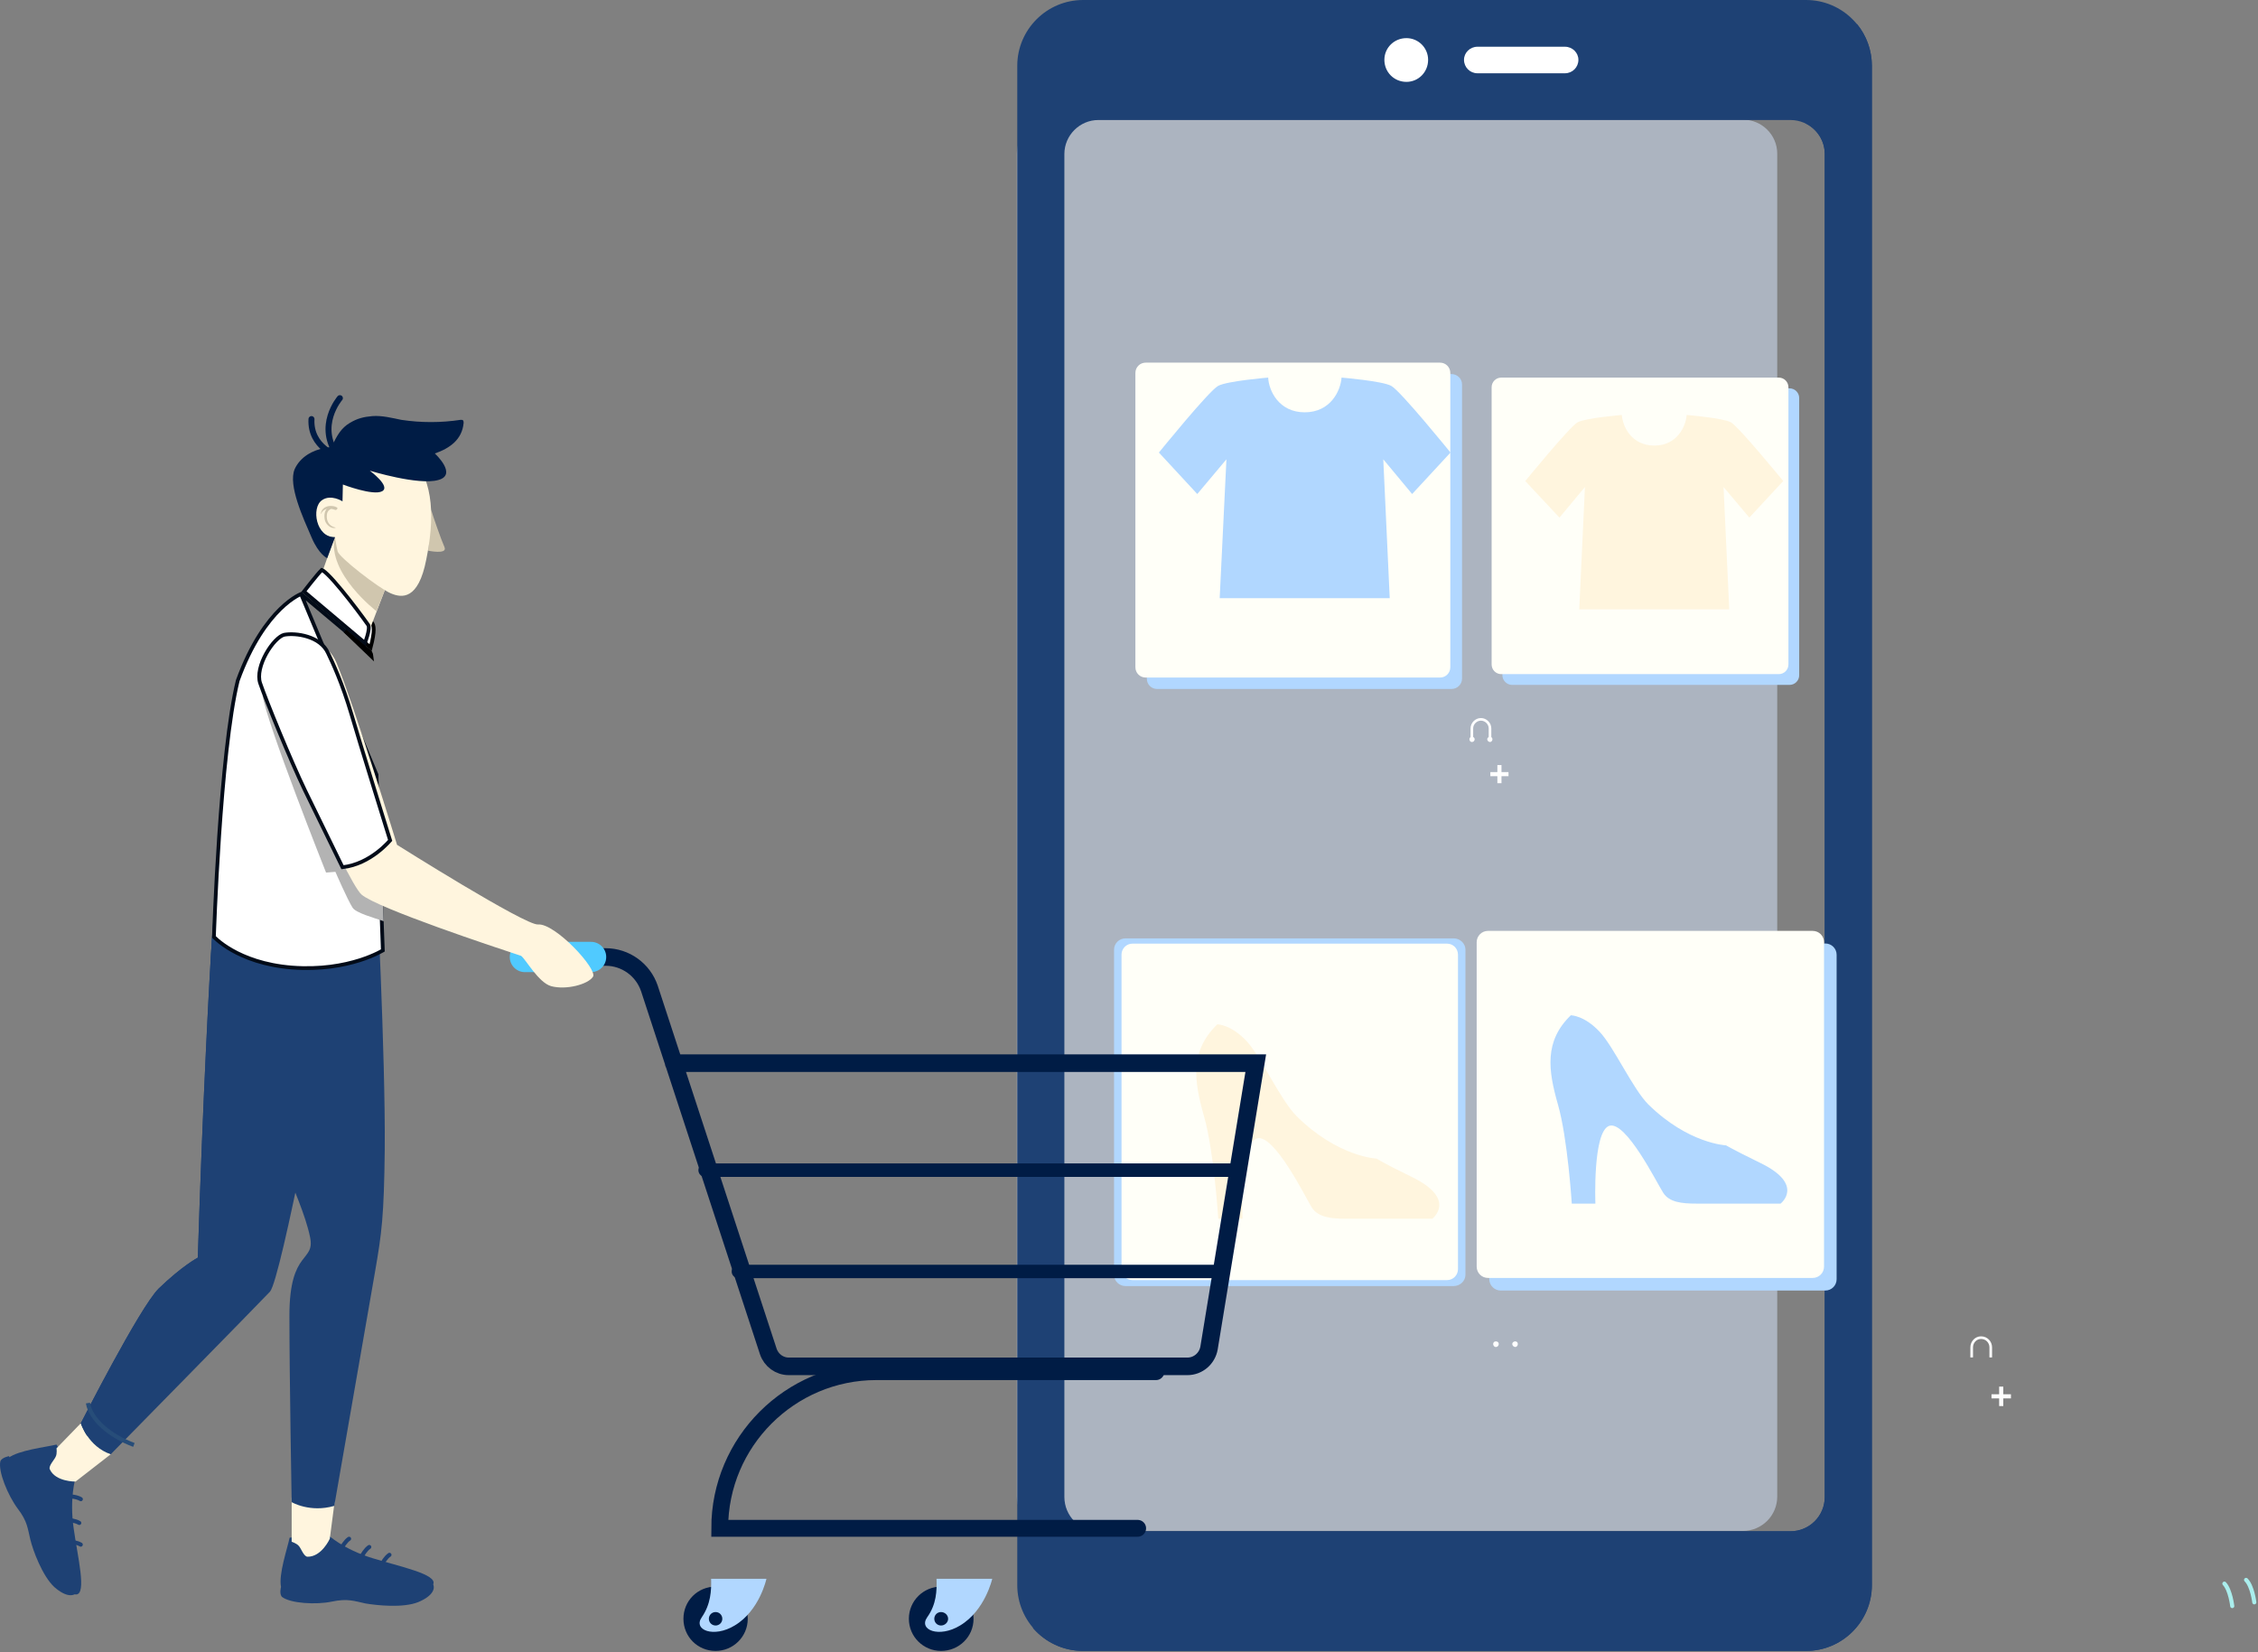 <svg width="604" height="442" viewBox="0 0 604 442" fill="none" xmlns="http://www.w3.org/2000/svg">
<rect x="0" y="0" width="604" height="442" fill="#808080" stroke="none"/>
<g clip-path="url(#clip0_4_3041)">
<path opacity="0.5" d="M466.2 32H281.1C276.1 32 272 36.1 272 41.1V400.3C272 405.4 276.1 409.5 281.1 409.5H466.2C471.3 409.5 475.4 405.4 475.4 400.3V41.1C475.4 36.1 471.3 32 466.2 32Z" fill="#D9E8FF"/>
<path fill-rule="evenodd" clip-rule="evenodd" d="M500.712 17.6V424C500.712 433.7 492.812 441.6 483.112 441.6H289.712C280.012 441.6 272.112 433.7 272.112 424V17.6C272.112 7.9 280.012 0 289.712 0H483.112C492.812 0 500.712 7.9 500.712 17.6ZM488.112 41.2C488.112 36.2 484.012 32.1 478.912 32.1H293.812C288.812 32.1 284.712 36.2 284.712 41.2V400.4C284.712 405.5 288.812 409.6 293.812 409.6H478.912C484.012 409.6 488.112 405.5 488.112 400.4V41.2Z" fill="#1E4174"/>
<path d="M289.712 441.6H483.112C492.812 441.6 500.712 433.7 500.712 424V17.6C500.712 13.4 499.212 9.4 496.712 6.4L483.012 33C486.012 34.5 488.112 37.6 488.112 41.2V400.4C488.112 405.5 484.012 409.6 478.912 409.6H293.812C292.512 409.6 291.212 409.3 290.012 408.7L276.312 435.5C279.512 439.2 284.312 441.6 289.712 441.6Z" fill="#1E4174"/>
<path d="M376.212 21.9C372.912 21.9 370.312 19.3 370.312 16C370.312 12.8 372.912 10.2 376.212 10.2C379.412 10.2 382.012 12.8 382.012 16C382.012 19.3 379.412 21.9 376.212 21.9Z" fill="white"/>
<path d="M422.212 16C422.212 14.1 420.612 12.5 418.612 12.5H395.212C393.212 12.5 391.612 14.1 391.612 16C391.612 18 393.212 19.6 395.212 19.6H418.612C420.612 19.6 422.212 18 422.212 16Z" fill="white"/>
<g style="mix-blend-mode:multiply">
<path d="M388.253 184.292H309.522C307.993 184.292 306.77 183.069 306.77 181.541V102.809C306.77 101.281 307.993 100.058 309.522 100.058H388.253C389.782 100.058 391.081 101.281 391.081 102.809V181.541C391.081 183.069 389.782 184.292 388.253 184.292Z" fill="#B1D7FF"/>
</g>
<path d="M385.195 181.235H306.464C304.935 181.235 303.712 180.012 303.712 178.483V99.752C303.712 98.223 304.935 97 306.464 97H385.195C386.724 97 387.947 98.223 387.947 99.752V178.483C387.947 180.012 386.724 181.235 385.195 181.235Z" fill="#FFFFF8"/>
<path d="M393.059 197.737C393.059 197.363 393.339 197.083 393.712 197.083C394.179 197.083 394.459 197.363 394.459 197.737C394.459 198.11 394.179 198.483 393.712 198.483C393.339 198.483 393.059 198.11 393.059 197.737Z" fill="white"/>
<path d="M397.82 197.737C397.82 197.363 398.194 197.083 398.567 197.083C398.94 197.083 399.221 197.363 399.221 197.737C399.221 198.11 398.94 198.483 398.567 198.483C398.194 198.483 397.82 198.11 397.82 197.737Z" fill="white"/>
<path d="M393.712 197.363V194.842C393.712 193.535 394.833 192.415 396.14 192.415C397.447 192.415 398.567 193.535 398.567 194.842V197.363" stroke="white" stroke-width="0.7"/>
<path d="M401.088 207.072V204.645" stroke="white" stroke-width="1.1"/>
<path d="M401.088 209.5V207.072" stroke="white" stroke-width="1.1"/>
<path d="M401.088 207.072H398.66" stroke="white" stroke-width="1.1"/>
<path d="M403.515 207.072H401.088" stroke="white" stroke-width="1.1"/>
<path d="M349 160H371.743L370.019 122.858L377.737 132.143L388 121.05C388 121.05 374.617 104.533 372.154 103.219C369.773 101.904 358.853 101 358.853 101C358.606 104.533 355.897 110.286 349 110.286C342.103 110.286 339.394 104.533 339.229 101C339.229 101 328.227 101.904 325.846 103.219C323.383 104.533 310 121.05 310 121.05L320.263 132.143L328.063 122.858L326.257 160H349Z" fill="#B1D7FF"/>
<g style="mix-blend-mode:multiply">
<path d="M478.681 183.2H404.47C403.103 183.2 401.879 182.048 401.879 180.609V106.47C401.879 105.031 403.103 103.879 404.47 103.879H478.681C480.12 103.879 481.272 105.031 481.272 106.47V180.609C481.272 182.048 480.12 183.2 478.681 183.2Z" fill="#B1D7FF"/>
</g>
<path d="M475.802 180.321H401.591C400.152 180.321 399 179.169 399 177.73V103.591C399 102.152 400.152 101 401.591 101H475.802C477.241 101 478.393 102.152 478.393 103.591V177.73C478.393 179.169 477.241 180.321 475.802 180.321Z" fill="#FFFFF8"/>
<path d="M527.412 363.1V360.4C527.412 359 528.512 357.8 529.912 357.8C531.412 357.8 532.512 359 532.512 360.4V363.1" stroke="white" stroke-width="0.7"/>
<path d="M535.312 373.499V370.899" stroke="white" stroke-width="1.1"/>
<path d="M535.312 376.099V373.499" stroke="white" stroke-width="1.1"/>
<path d="M535.312 373.499H532.712" stroke="white" stroke-width="1.1"/>
<path d="M537.912 373.499H535.312" stroke="white" stroke-width="1.1"/>
<path d="M442.536 163H462.561L461.038 130.265L467.931 138.448L477 128.671C477 128.671 465.101 114.114 462.997 112.955C460.82 111.797 451.17 111 451.17 111C450.953 114.114 448.558 119.184 442.536 119.184C436.442 119.184 434.047 114.114 433.83 111C433.83 111 424.18 111.797 422.003 112.955C419.899 114.114 408 128.671 408 128.671L417.142 138.448L423.962 130.265L422.439 163H442.536Z" fill="#FFF5DE"/>
<g style="mix-blend-mode:multiply">
<path d="M488.252 345.199H401.402C399.802 345.199 398.37 343.851 398.37 342.166V255.401C398.37 253.716 399.802 252.368 401.402 252.368H488.252C489.936 252.368 491.284 253.716 491.284 255.401V342.166C491.284 343.851 489.936 345.199 488.252 345.199Z" fill="#B1D7FF"/>
</g>
<path d="M484.882 341.83H398.033C396.348 341.83 395 340.483 395 338.798V252.033C395 250.348 396.348 249 398.033 249H484.882C486.567 249 487.915 250.348 487.915 252.033V338.798C487.915 340.483 486.567 341.83 484.882 341.83Z" fill="#FFFFF8"/>
<path d="M420.187 271.575C413.027 278.483 414.122 286.317 416.733 295.415C419.345 304.512 420.44 321.95 420.44 321.95H426.758C426.758 321.95 426 302.659 430.464 301.143C434.929 299.711 443.184 316.39 444.869 319.001C446.47 321.613 449.923 321.95 453.798 321.95C457.589 321.95 476.29 321.95 476.29 321.95C476.29 321.95 482.86 316.895 470.899 311.083C463.149 307.292 461.717 306.366 461.717 306.366C461.717 306.366 451.608 305.944 440.91 295.415C436.782 291.287 431.728 280.083 427.937 276.04C423.809 271.575 420.187 271.575 420.187 271.575Z" fill="#B1D7FF"/>
<g style="mix-blend-mode:multiply">
<path d="M388.847 344H301.068C299.364 344 298 342.65 298 340.962V254.038C298 252.35 299.364 251 301.068 251H388.847C390.551 251 392 252.35 392 254.038V340.962C392 342.65 390.551 344 388.847 344Z" fill="#B1D7FF"/>
</g>
<path d="M387.06 342.411H302.94C301.307 342.411 300 341.104 300 339.471V255.351C300 253.718 301.307 252.411 302.94 252.411H387.06C388.693 252.411 390 253.718 390 255.351V339.471C390 341.104 388.693 342.411 387.06 342.411Z" fill="#FFFFF8"/>
<path d="M399.412 359.5C399.412 359.1 399.712 358.8 400.112 358.8C400.612 358.8 400.912 359.1 400.912 359.5C400.912 359.9 400.612 360.3 400.112 360.3C399.712 360.3 399.412 359.9 399.412 359.5Z" fill="white"/>
<path d="M404.512 359.5C404.512 359.1 404.912 358.8 405.312 358.8C405.712 358.8 406.012 359.1 406.012 359.5C406.012 359.9 405.712 360.3 405.312 360.3C404.912 360.3 404.512 359.9 404.512 359.5Z" fill="white"/>
<path d="M325.618 274C318.182 281.217 319.393 289.217 322.073 298.609C324.754 308 325.878 326 325.878 326H332.363C332.363 326 331.584 306.087 336.167 304.522C340.75 303.043 349.223 320.261 350.866 322.957C352.595 325.652 356.141 326 360.118 326C364.009 326 383.118 326 383.118 326C383.118 326 389.949 320.783 377.584 314.783C369.716 310.957 368.246 309.913 368.246 309.913C368.246 309.913 357.87 309.478 346.889 298.609C342.565 294.348 337.378 282.783 333.573 278.609C329.336 274 325.618 274 325.618 274Z" fill="#FFF5DE"/>
<path d="M150.707 255.981H162.007C167.307 255.981 172.007 259.381 173.707 264.381L205.507 361.481C206.307 363.881 208.507 365.481 211.007 365.481H317.607C320.507 365.481 322.907 363.381 323.407 360.581L335.907 284.381H180.207" stroke="#001C45" stroke-width="4.7" stroke-linecap="round"/>
<path d="M309.217 366.9H234.417C211.317 366.9 192.517 385.7 192.517 408.8H304.317" stroke="#001C45" stroke-width="4.5" stroke-linecap="round"/>
<path d="M182.817 432.999C182.817 428.199 186.617 424.399 191.417 424.399C196.117 424.399 200.017 428.199 200.017 432.999C200.017 437.799 196.117 441.599 191.417 441.599C186.617 441.599 182.817 437.799 182.817 432.999Z" fill="#001C45"/>
<path d="M190.217 422.3C190.317 425.5 190.117 429.1 187.717 432.6C185.317 436 190.917 438.2 196.517 434.8C203.217 430.8 205.017 422.3 205.017 422.3H190.217Z" fill="#B1D7FF"/>
<path d="M189.617 433C189.617 432 190.417 431.2 191.417 431.2C192.417 431.2 193.217 432 193.217 433C193.217 434 192.417 434.8 191.417 434.8C190.417 434.8 189.617 434 189.617 433Z" fill="#001C45"/>
<path d="M243.117 432.999C243.117 428.199 247.017 424.399 251.717 424.399C256.517 424.399 260.417 428.199 260.417 432.999C260.417 437.799 256.517 441.599 251.717 441.599C247.017 441.599 243.117 437.799 243.117 432.999Z" fill="#001C45"/>
<path d="M250.517 422.3C250.617 425.5 250.517 429.1 248.017 432.6C245.617 436 251.217 438.2 256.817 434.8C263.517 430.8 265.417 422.3 265.417 422.3H250.517Z" fill="#B1D7FF"/>
<path d="M249.917 433C249.917 432 250.717 431.2 251.717 431.2C252.717 431.2 253.617 432 253.617 433C253.617 434 252.717 434.8 251.717 434.8C250.717 434.8 249.917 434 249.917 433Z" fill="#001C45"/>
<path d="M188.617 313H331.017" stroke="#001C45" stroke-width="3.6" stroke-linecap="round"/>
<path d="M197.517 340.1H326.517" stroke="#001C45" stroke-width="3.6" stroke-linecap="round"/>
<path d="M158.107 255.981H140.407" stroke="#50CAFF" stroke-width="8.1" stroke-linecap="round"/>
<path d="M115.873 423.8C116.373 424.8 115.973 426.8 111.973 428.5C107.873 430.2 100.673 429.4 97.773 428.9C94.873 428.3 93.073 427.5 88.773 428.4C84.573 429.3 77.573 428.9 75.373 427.1C74.673 426.2 75.173 424.5 75.173 424.5L115.873 423.8Z" fill="#1E4174"/>
<path d="M90.073 416.9C90.073 416.9 91.473 412.9 93.373 411.6" stroke="#1E4174" stroke-width="1.1" stroke-linecap="round"/>
<path d="M95.473 419.1C95.473 419.1 96.873 415.1 98.773 413.8" stroke="#1E4174" stroke-width="1.1" stroke-linecap="round"/>
<path d="M100.873 421.2C100.873 421.2 102.273 417.2 104.173 415.9" stroke="#1E4174" stroke-width="1.1" stroke-linecap="round"/>
<path d="M77.473 411.3C76.873 414.2 74.473 421.1 75.173 424.5C78.173 427 84.573 427.2 89.473 426C94.273 424.7 97.673 427.2 103.673 427.6C109.673 427.9 114.673 426.3 115.873 423.8C117.173 421.1 106.773 419 99.673 416.8C91.773 414.4 87.673 410.5 87.673 410.5L77.473 411.3Z" fill="#1E4174"/>
<path d="M78.017 400.6V412.4C78.017 412.4 79.317 412.8 79.917 413.5C80.517 414.1 81.217 416.3 82.217 416.4C86.017 416.5 88.217 411.6 88.217 411.6L89.617 400.9L78.017 400.6Z" fill="#FFF5DE"/>
<path d="M20.512 426C19.812 426.9 17.812 427.4 14.512 424.5C11.312 421.5 8.812 414.7 8.112 411.8C7.412 409 7.412 407 4.712 403.5C2.112 400 -0.588 393.5 0.112 390.8C0.612 389.8 2.412 389.5 2.412 389.5L20.512 426Z" fill="#1E4174"/>
<path d="M15.417 400.3C15.417 400.3 19.617 399.8 21.617 401" stroke="#1E4174" stroke-width="1.1" stroke-linecap="round"/>
<path d="M15 406.564C15 406.564 19.2 406.164 21.2 407.364" stroke="#1E4174" stroke-width="1.1" stroke-linecap="round"/>
<path d="M15.4 412.364C15.4 412.364 19.6 411.964 21.6 413.164" stroke="#1E4174" stroke-width="1.1" stroke-linecap="round"/>
<path d="M15.117 386.399C12.217 387.099 4.917 387.899 2.217 389.999C1.217 393.799 3.817 399.699 7.017 403.499C10.117 407.399 9.417 411.499 11.617 417.099C13.917 422.699 17.517 426.399 20.317 426.499C23.317 426.499 20.717 416.199 19.717 408.899C18.517 400.699 20.217 395.299 20.217 395.299L15.117 386.399Z" fill="#1E4174"/>
<path d="M21.617 380.699L15.117 387.399C15.117 387.399 15.317 388.799 14.917 389.599C14.617 390.399 12.917 392.099 13.317 392.999C14.817 396.399 20.217 396.299 20.217 396.299L29.617 388.999L21.617 380.699Z" fill="#FFF5DE"/>
<path d="M100.617 233.8C87.517 233.8 77.717 234.7 77.717 234.7C73.517 236.6 66.317 246.1 64.217 252.2C62.117 258.2 62.917 268.3 64.117 273.5C70.217 302.6 80.517 319.3 82.917 330.8C84.417 337.8 77.417 334 77.417 351.9C77.417 367.8 78.017 401.8 78.017 401.8C78.017 401.8 82.917 404.7 89.417 402.8C89.417 402.8 99.217 346.6 100.317 340.2C102.117 329.8 102.717 325.4 102.917 307.4C103.117 282.1 100.617 233.8 100.617 233.8Z" fill="#1E4174"/>
<path d="M29.617 389C29.617 389 69.117 348.8 72.217 345.5C75.217 342.1 87.617 275.6 88.417 270.6C88.417 270.6 100.817 257.9 101.217 247.5L61.017 227.3C59.317 233.7 57.917 234 56.717 250.8C56.117 259.3 54.217 294.6 52.917 336.4C52.917 336.4 48.717 338.6 42.417 344.7C37.317 349.8 21.617 380.7 21.617 380.7C21.617 380.7 23.517 386.9 29.617 389Z" fill="#1E4174"/>
<path d="M56.717 250.799C56.117 259.299 54.217 294.599 52.917 336.399C52.917 336.399 48.717 338.599 42.417 344.699C37.317 349.799 21.617 380.699 21.617 380.699C21.617 380.699 22.117 382.299 23.317 384.099C27.117 376.199 37.217 357.399 42.117 350.699C48.217 342.199 55.417 339.699 56.717 338.599C58.017 337.499 57.317 333.899 57.817 325.899C58.217 317.799 62.917 248.299 62.917 248.299L57.717 240.399C57.317 242.999 57.017 246.299 56.717 250.799Z" fill="#1E4174"/>
<path d="M98.617 256.5C98.617 256.5 90.717 263.6 77.917 263.6C65.217 263.6 56.317 258 56.317 258L56.717 250.8L98.617 256.5Z" fill="#1E4174"/>
<path d="M23.517 375.3C24.317 379.8 29.417 384.1 35.817 386.5" stroke="#274D79" stroke-width="1.1"/>
<path d="M83.379 159.968L99.429 166.522C99.73 166.855 99.967 167.367 99.967 168.412C99.967 169.445 99.735 170.949 99.139 173.213L83.379 159.968Z" fill="white" stroke="black"/>
<path d="M115.317 136.3C115.717 137.8 118.017 144.4 118.917 146.4C119.717 148.4 114.517 147.3 114.517 147.3L115.317 136.3Z" fill="#D0C6AE"/>
<path d="M84.317 158.3L98.017 170.7L102.917 157.9L89.517 143.7L84.317 158.3Z" fill="#FFF5DE"/>
<path d="M100.717 163.5C100.717 163.5 87.517 153.4 89.517 143.7L102.917 157.9L100.717 163.5Z" fill="#D0C6AE"/>
<path d="M89.617 143.7C89.617 143.7 89.917 145.9 90.317 147.5C90.817 149.2 101.417 157.4 104.517 158.7C107.517 160 111.917 160.5 114.017 149.7C116.217 138.9 116.117 129 110.317 122.3C104.617 115.5 93.317 117.9 87.117 123.5C80.917 129.1 81.717 143.6 89.617 143.7Z" fill="#FFF5DE"/>
<path d="M89.617 143.7L87.517 149.3C87.517 149.3 85.317 148.4 83.317 143.7C81.117 138.6 77.017 129.8 78.817 125.5C80.317 122.2 83.617 120.4 87.017 119.8C88.117 119.6 88.517 119.8 89.017 118.8C90.217 116.5 91.217 114.5 93.617 113.1C95.617 111.9 97.317 111.5 99.617 111.3C102.117 111.1 104.917 111.8 107.317 112.3C112.617 113.1 117.917 113.1 123.217 112.3C123.417 112.3 123.717 112.3 123.817 112.4C124.017 112.6 124.017 112.9 124.017 113.1C123.617 117.6 120.317 119.9 116.317 121.3C116.317 121.3 122.517 127 117.217 128.4C111.917 129.9 98.917 125.9 98.917 125.9C98.917 125.9 104.617 130.1 102.217 131.4C99.817 132.7 91.717 129.6 91.717 129.6L91.617 134.1C91.617 134.1 88.517 132.1 86.117 133.8C83.217 135.8 84.517 143.8 89.617 143.7Z" fill="#001C45"/>
<path d="M90.917 106.5C90.917 106.5 84.417 114 90.417 122C90.417 122 82.917 119.7 83.317 112.1" stroke="#001C45" stroke-width="1.6" stroke-linecap="round"/>
<path d="M97.649 171.881C97.637 171.913 97.625 171.944 97.613 171.974L81.305 158.226C81.399 158.104 81.512 157.958 81.642 157.791C82.027 157.295 82.554 156.622 83.121 155.912C84.219 154.536 85.433 153.066 86.075 152.445C86.132 152.465 86.221 152.507 86.345 152.584C86.668 152.786 87.103 153.15 87.629 153.66C88.674 154.673 89.997 156.178 91.382 157.855C94.147 161.206 97.113 165.194 98.507 167.185C98.621 167.351 98.687 167.719 98.627 168.321C98.571 168.89 98.415 169.552 98.225 170.196C98.036 170.835 97.819 171.438 97.649 171.881Z" fill="white" stroke="#020B18"/>
<path d="M80.525 158.876C80.48 158.895 80.43 158.918 80.374 158.944C80.097 159.071 79.686 159.278 79.167 159.589C78.129 160.212 76.657 161.254 74.954 162.92C71.554 166.247 67.222 172.074 63.596 182.046C61.212 191.701 59.616 208.865 58.616 223.659C58.116 231.054 57.767 237.844 57.542 242.785C57.429 245.256 57.348 247.264 57.295 248.654C57.268 249.349 57.249 249.89 57.236 250.257C57.231 250.402 57.227 250.52 57.224 250.61C57.264 250.651 57.314 250.702 57.373 250.76C57.568 250.954 57.867 251.234 58.273 251.577C59.084 252.262 60.325 253.194 62.027 254.165C65.43 256.106 70.684 258.207 78.055 258.801C85.783 259.396 91.944 258.207 96.167 256.873C98.278 256.206 99.905 255.503 101.001 254.969C101.549 254.702 101.964 254.477 102.24 254.321C102.303 254.285 102.358 254.253 102.407 254.225L102.403 254.12L102.361 252.982L102.208 248.829C102.08 245.34 101.905 240.562 101.717 235.405C101.343 225.095 100.918 213.271 100.718 207.219L80.525 158.876Z" fill="white"/>
<path d="M80.525 158.876C80.48 158.895 80.43 158.918 80.374 158.944C80.097 159.071 79.686 159.278 79.167 159.589C78.129 160.212 76.657 161.254 74.954 162.92C71.554 166.247 67.222 172.074 63.596 182.046C61.212 191.701 59.616 208.865 58.616 223.659C58.116 231.054 57.767 237.844 57.542 242.785C57.429 245.256 57.348 247.264 57.295 248.654C57.268 249.349 57.249 249.89 57.236 250.257C57.231 250.402 57.227 250.52 57.224 250.61C57.264 250.651 57.314 250.702 57.373 250.76C57.568 250.954 57.867 251.234 58.273 251.577C59.084 252.262 60.325 253.194 62.027 254.165C65.43 256.106 70.684 258.207 78.055 258.801C85.783 259.396 91.944 258.207 96.167 256.873C98.278 256.206 99.905 255.503 101.001 254.969C101.549 254.702 101.964 254.477 102.24 254.321C102.303 254.285 102.358 254.253 102.407 254.225L102.403 254.12L102.361 252.982L102.208 248.829C102.08 245.34 101.905 240.562 101.717 235.405C101.343 225.095 100.918 213.271 100.718 207.219L80.525 158.876ZM80.525 158.876L98.961 174.37" stroke="#020B18"/>
<path d="M102.017 231L70.217 185.9C71.217 193.2 87.217 233.4 87.217 233.4L89.717 233.2C89.717 233.2 92.917 240.6 94.317 242.8C95.217 244.2 100.017 245.5 102.617 246.4C102.417 242.1 102.217 236.6 102.017 231Z" fill="#B3B3B3"/>
<path d="M99.397 175.604L92.294 168.798L97.495 173.182L97.502 173.188L99.025 174.425C99.237 174.829 99.356 175.225 99.397 175.604Z" fill="white" stroke="black"/>
<path d="M87.417 135.501C88.217 135.201 89.517 135.301 90.217 135.801C90.417 136.001 90.017 136.501 89.717 136.401C88.317 135.901 86.617 135.801 85.917 137.401C85.817 137.501 85.817 137.401 85.817 137.401C85.95 136.467 86.484 135.834 87.417 135.501Z" fill="#D0C6AE"/>
<path d="M88.017 135.601C88.217 135.601 88.617 136.001 88.517 136.101C88.317 136.201 87.917 136.501 87.717 136.801C87.417 137.301 87.417 137.801 87.417 138.401C87.517 139.801 88.317 140.801 89.717 141.101C89.717 141.101 89.817 141.201 89.717 141.201C88.517 141.501 87.217 140.301 86.917 139.201C86.617 138.001 86.717 136.301 88.017 135.601Z" fill="#D0C6AE"/>
<path d="M70.107 180.382C68.507 171.582 85.307 166.082 90.007 177.282C94.607 188.182 106.207 225.982 106.207 225.982C106.207 225.982 140.507 247.582 143.907 247.282C148.507 246.882 160.007 259.382 158.607 261.282C157.307 263.282 151.507 264.882 147.407 263.782C144.007 262.782 140.707 256.682 139.407 255.682C132.707 253.482 101.007 242.982 96.707 239.282C92.507 235.582 71.107 186.082 70.107 180.382Z" fill="#FFF5DE"/>
<path d="M87.761 174.705L87.766 174.717C88.96 177.204 91.548 182.677 94.037 191.14C94.989 194.447 97.59 202.926 99.952 210.573C101.133 214.398 102.255 218.017 103.082 220.68C103.495 222.011 103.835 223.104 104.071 223.863L104.344 224.741L104.359 224.789C104.337 224.813 104.314 224.84 104.289 224.869C104.128 225.053 103.888 225.319 103.573 225.64C102.945 226.284 102.023 227.151 100.852 228.04C98.575 229.769 95.387 231.557 91.614 231.969L91.488 231.711L90.721 230.141C90.07 228.806 89.16 226.944 88.129 224.831C86.067 220.607 83.517 215.382 81.567 211.382C77.674 203.297 71.183 187.417 69.59 182.739C69.23 181.682 69.248 180.389 69.557 179C69.865 177.616 70.454 176.173 71.192 174.843C71.93 173.513 72.808 172.312 73.681 171.407C74.566 170.49 75.391 169.935 76.019 169.79C77.534 169.508 79.97 169.577 82.291 170.315C84.615 171.053 86.741 172.433 87.761 174.705Z" fill="white" stroke="#020B18"/>
<path d="M603.012 428.6C603.012 428.6 602.512 424.3 600.812 422.6" stroke="#AAEEED" stroke-width="1.1" stroke-linecap="round"/>
<path d="M597.112 429.6C597.112 429.6 596.612 425.3 595.012 423.6" stroke="#AAEEED" stroke-width="1.1" stroke-linecap="round"/>
</g>
<defs>
<clipPath id="clip0_4_3041">
<rect width="604" height="442" fill="white"/>
</clipPath>
</defs>
</svg>
